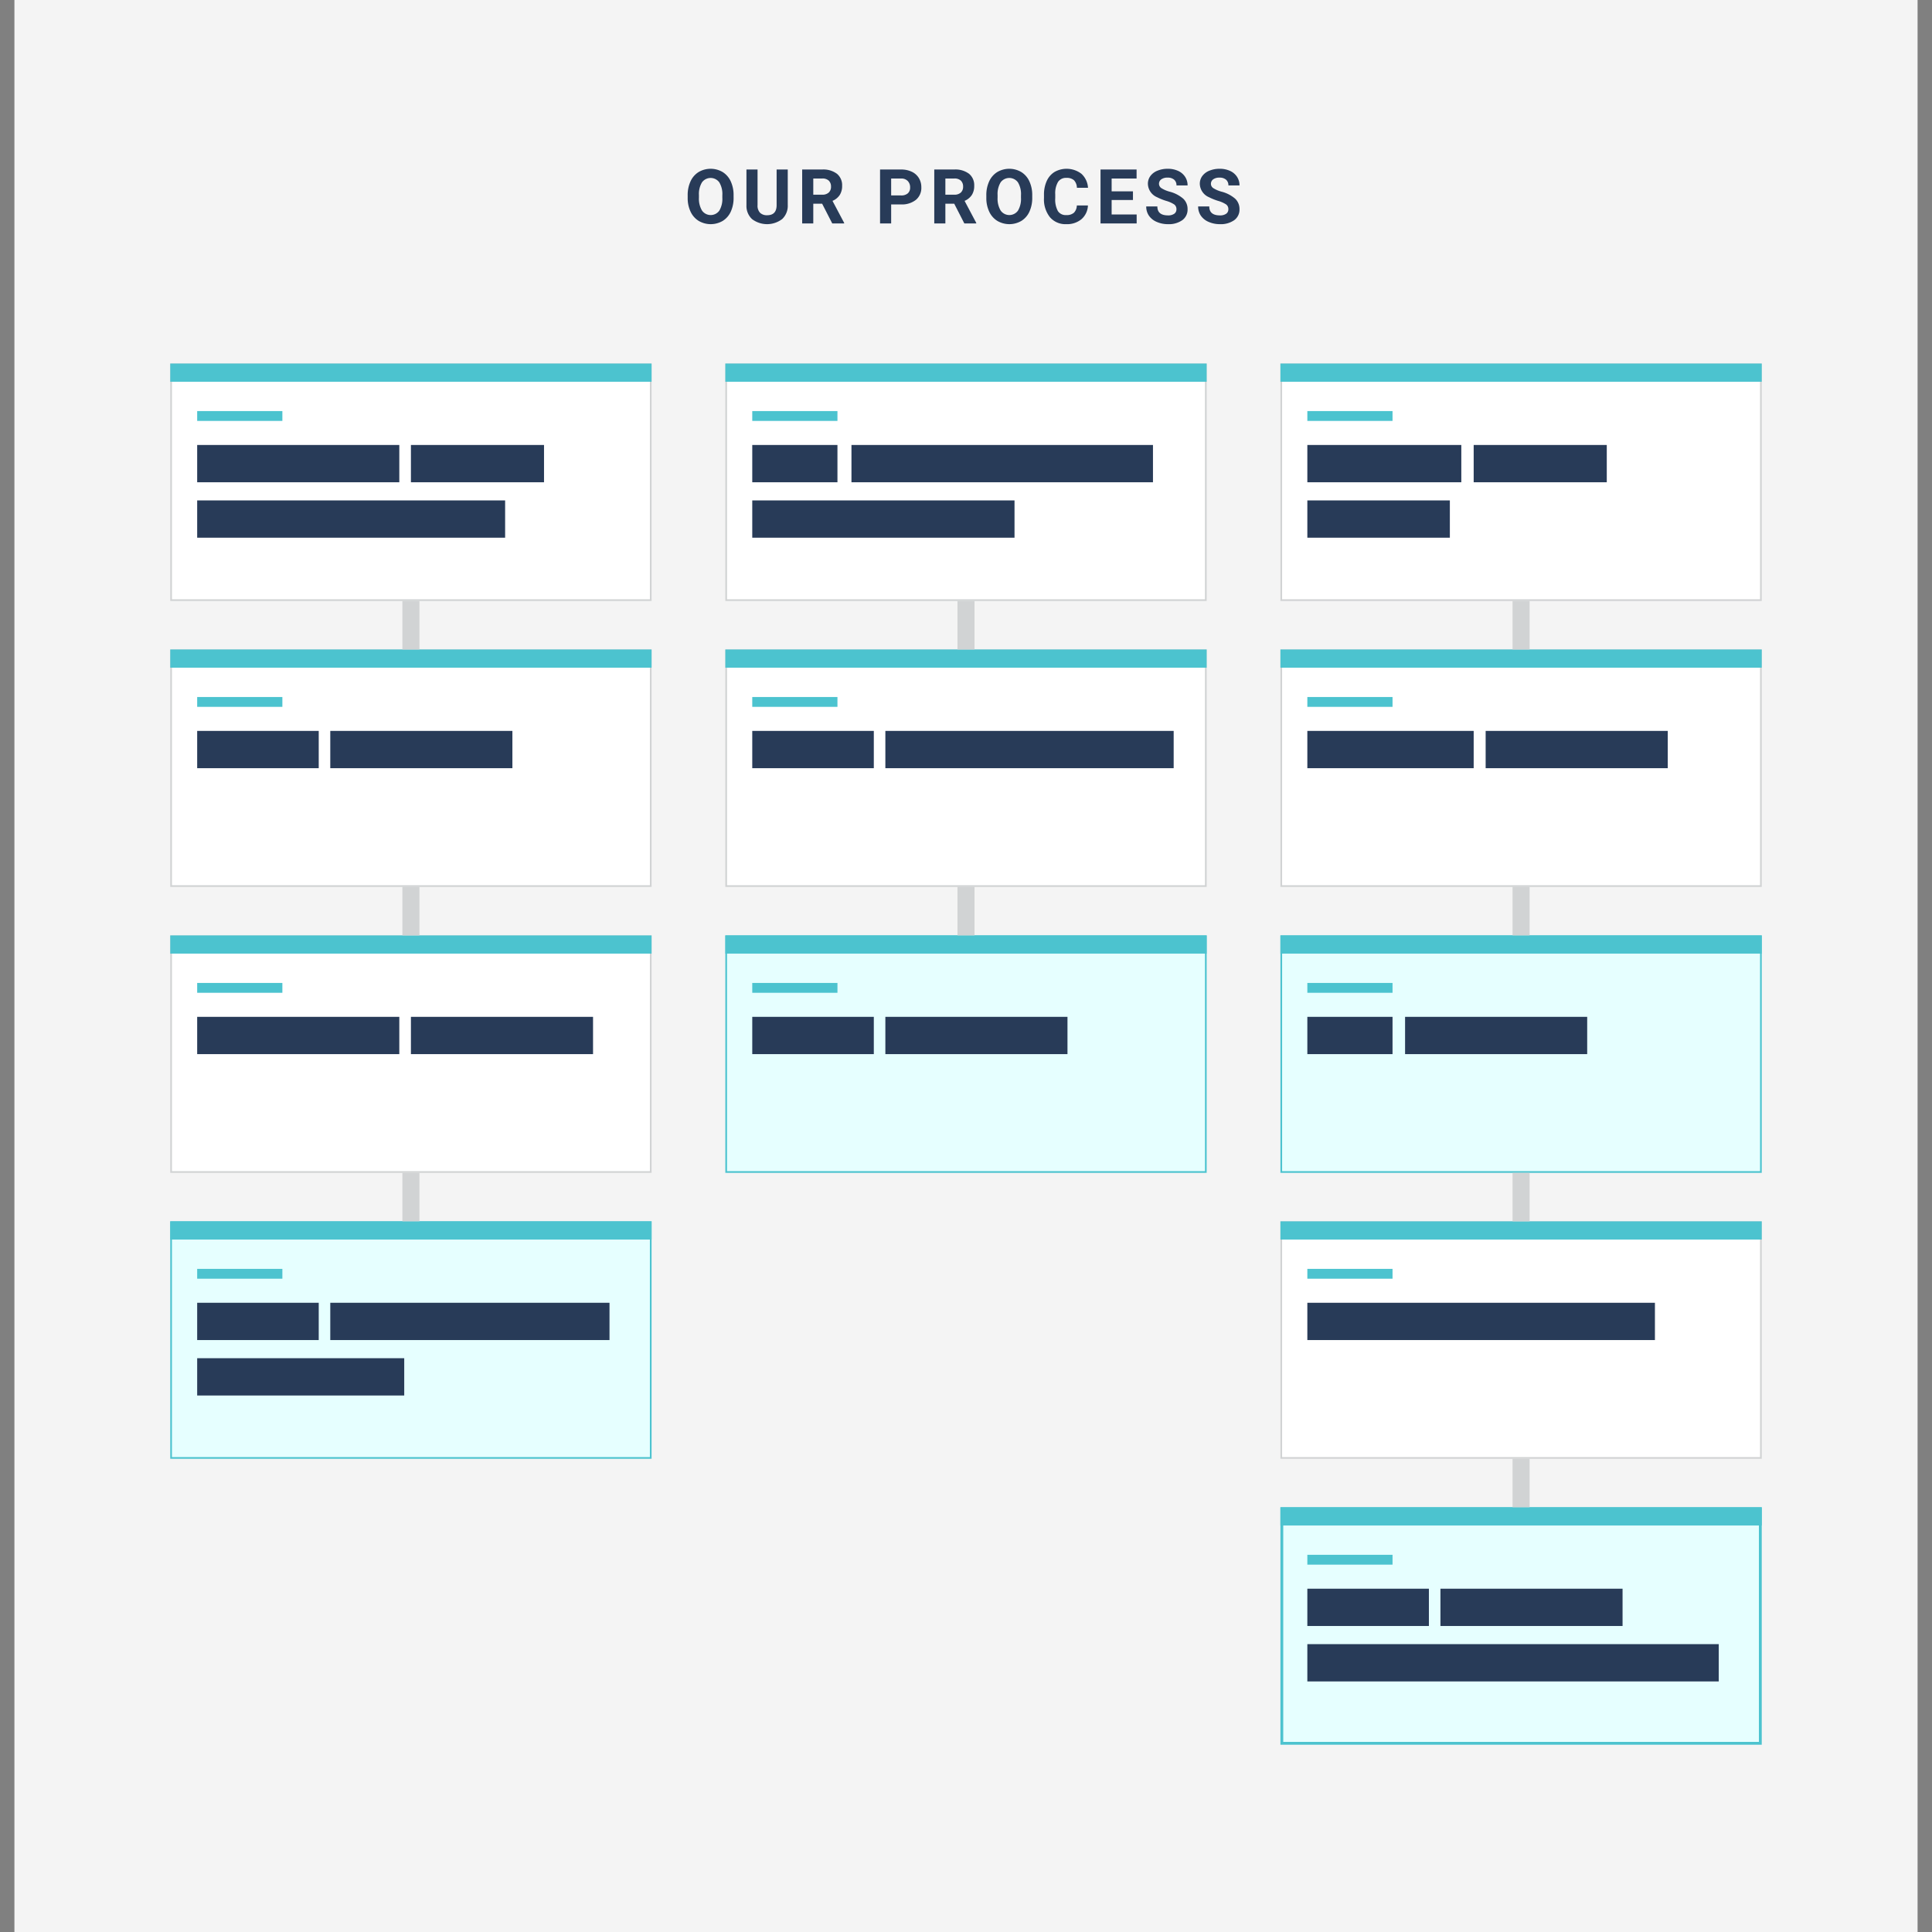 <svg id="Layer_1" data-name="Layer 1" xmlns="http://www.w3.org/2000/svg" viewBox="0 0 500 500"><rect x="0" y="0" width="500" height="500" fill="#808080" stroke="none"/><title>web-support-services-layers</title><rect x="3.731" width="492.537" height="500" fill="#f4f4f4"/><rect x="44.281" y="168.305" width="124.129" height="61.008" fill="#fff"/><path d="M168.19,168.525v60.567H44.501v-60.567H168.19m.441-.441H44.06v61.449h124.57V168.084Z" fill="#d1d3d4"/><rect x="44.281" y="94.306" width="124.129" height="61.008" fill="#fff"/><path d="M168.19,94.526v60.567H44.501V94.526H168.19m.441-.441H44.06v61.449h124.57V94.085Z" fill="#d1d3d4"/><rect x="44.06" y="94.085" width="124.57" height="4.711" fill="#4cc3cf"/><rect x="51.03" y="115.159" width="52.311" height="9.651" fill="#283b58"/><rect x="51.03" y="129.507" width="79.695" height="9.651" fill="#283b58"/><rect x="106.346" y="115.159" width="34.446" height="9.651" fill="#283b58"/><rect x="51.03" y="106.387" width="22.047" height="2.547" fill="#4cc3cf"/><rect x="44.06" y="168.084" width="124.57" height="4.711" fill="#4cc3cf"/><rect x="51.03" y="189.158" width="31.458" height="9.651" fill="#283b58"/><rect x="85.476" y="189.158" width="47.132" height="9.651" fill="#283b58"/><rect x="51.03" y="180.386" width="22.047" height="2.547" fill="#4cc3cf"/><line x1="106.346" y1="155.535" x2="106.346" y2="168.084" fill="none" stroke="#d1d3d4" stroke-miterlimit="10" stroke-width="4.41"/><rect x="44.281" y="242.304" width="124.129" height="61.008" fill="#fff"/><path d="M168.19,242.524v60.567H44.501v-60.567H168.19m.441-.441H44.06v61.449h124.57V242.083Z" fill="#d1d3d4"/><rect x="44.06" y="242.083" width="124.57" height="4.711" fill="#4cc3cf"/><rect x="51.03" y="263.157" width="52.311" height="9.651" fill="#283b58"/><rect x="106.346" y="263.157" width="47.132" height="9.651" fill="#283b58"/><rect x="51.03" y="254.385" width="22.047" height="2.547" fill="#4cc3cf"/><line x1="106.346" y1="229.533" x2="106.346" y2="242.083" fill="none" stroke="#d1d3d4" stroke-miterlimit="10" stroke-width="4.41"/><rect x="44.281" y="316.303" width="124.129" height="61.007" fill="#e6ffff"/><path d="M168.19,316.523V377.09H44.501v-60.567H168.19m.441-.441H44.06v61.449h124.57V316.082Z" fill="#4cc3cf"/><rect x="51.03" y="351.504" width="53.584" height="9.651" fill="#283b58"/><rect x="44.06" y="316.082" width="124.57" height="4.711" fill="#4cc3cf"/><rect x="51.03" y="337.156" width="31.458" height="9.651" fill="#283b58"/><rect x="85.476" y="337.156" width="72.263" height="9.651" fill="#283b58"/><rect x="51.03" y="328.384" width="22.047" height="2.547" fill="#4cc3cf"/><rect x="187.935" y="242.304" width="124.128" height="61.008" fill="#e6ffff"/><path d="M311.844,242.524v60.567H188.156v-60.567H311.844m.441-.441h-124.57v61.449h124.57V242.083Z" fill="#4cc3cf"/><rect x="187.715" y="242.083" width="124.57" height="4.711" fill="#4cc3cf"/><rect x="194.684" y="263.157" width="31.458" height="9.651" fill="#283b58"/><rect x="229.131" y="263.157" width="47.132" height="9.651" fill="#283b58"/><rect x="194.684" y="254.385" width="22.047" height="2.547" fill="#4cc3cf"/><rect x="331.59" y="242.304" width="124.129" height="61.008" fill="#e6ffff"/><path d="M455.499,242.524v60.567H331.81v-60.567H455.499m.441-.441h-124.57v61.449H455.94V242.083Z" fill="#4cc3cf"/><rect x="331.369" y="242.083" width="124.57" height="4.711" fill="#4cc3cf"/><rect x="338.339" y="263.157" width="22.047" height="9.651" fill="#283b58"/><rect x="363.632" y="263.157" width="47.132" height="9.651" fill="#283b58"/><rect x="338.339" y="254.385" width="22.047" height="2.547" fill="#4cc3cf"/><rect x="331.737" y="390.449" width="123.836" height="60.714" fill="#e6ffff"/><path d="M455.205,390.816v59.979h-123.1V390.816h123.1m.735-.735h-124.57V451.53H455.94V390.081Z" fill="#4cc3cf"/><rect x="338.339" y="425.503" width="106.473" height="9.651" fill="#283b58"/><rect x="331.369" y="390.081" width="124.57" height="4.711" fill="#4cc3cf"/><rect x="338.339" y="411.155" width="31.458" height="9.651" fill="#283b58"/><rect x="372.785" y="411.155" width="47.132" height="9.651" fill="#283b58"/><rect x="338.339" y="402.382" width="22.047" height="2.547" fill="#4cc3cf"/><line x1="106.346" y1="303.532" x2="106.346" y2="316.082" fill="none" stroke="#d1d3d4" stroke-miterlimit="10" stroke-width="4.41"/><rect x="187.935" y="168.305" width="124.128" height="61.008" fill="#fff"/><path d="M311.844,168.525v60.567H188.156v-60.567H311.844m.441-.441h-124.57v61.449h124.57V168.084Z" fill="#d1d3d4"/><rect x="187.935" y="94.306" width="124.128" height="61.008" fill="#fff"/><path d="M311.844,94.526v60.567H188.156V94.526H311.844m.441-.441h-124.57v61.449h124.57V94.085Z" fill="#d1d3d4"/><rect x="187.715" y="94.085" width="124.57" height="4.711" fill="#4cc3cf"/><rect x="194.684" y="115.159" width="22.047" height="9.651" fill="#283b58"/><rect x="194.684" y="129.507" width="67.873" height="9.651" fill="#283b58"/><rect x="220.358" y="115.159" width="78.03" height="9.651" fill="#283b58"/><rect x="194.684" y="106.387" width="22.047" height="2.547" fill="#4cc3cf"/><rect x="187.715" y="168.084" width="124.57" height="4.711" fill="#4cc3cf"/><rect x="194.684" y="189.158" width="31.458" height="9.651" fill="#283b58"/><rect x="229.131" y="189.158" width="74.613" height="9.651" fill="#283b58"/><rect x="194.684" y="180.386" width="22.047" height="2.547" fill="#4cc3cf"/><line x1="250" y1="155.535" x2="250" y2="168.084" fill="none" stroke="#d1d3d4" stroke-miterlimit="10" stroke-width="4.41"/><line x1="250" y1="229.533" x2="250" y2="242.083" fill="none" stroke="#d1d3d4" stroke-miterlimit="10" stroke-width="4.41"/><rect x="331.59" y="168.305" width="124.129" height="61.008" fill="#fff"/><path d="M455.499,168.525v60.567H331.81v-60.567H455.499m.441-.441h-124.57v61.449H455.94V168.084Z" fill="#d1d3d4"/><rect x="331.59" y="94.306" width="124.129" height="61.008" fill="#fff"/><path d="M455.499,94.526v60.567H331.81V94.526H455.499m.441-.441h-124.57v61.449H455.94V94.085Z" fill="#d1d3d4"/><rect x="331.369" y="94.085" width="124.57" height="4.711" fill="#4cc3cf"/><rect x="338.339" y="115.159" width="39.847" height="9.651" fill="#283b58"/><rect x="338.339" y="129.507" width="36.882" height="9.651" fill="#283b58"/><rect x="381.387" y="115.159" width="34.446" height="9.651" fill="#283b58"/><rect x="338.339" y="106.387" width="22.047" height="2.547" fill="#4cc3cf"/><rect x="331.369" y="168.084" width="124.57" height="4.711" fill="#4cc3cf"/><rect x="338.339" y="189.158" width="43.048" height="9.651" fill="#283b58"/><rect x="384.485" y="189.158" width="47.132" height="9.651" fill="#283b58"/><rect x="338.339" y="180.386" width="22.047" height="2.547" fill="#4cc3cf"/><line x1="393.654" y1="155.535" x2="393.654" y2="168.084" fill="none" stroke="#d1d3d4" stroke-miterlimit="10" stroke-width="4.41"/><line x1="393.654" y1="229.533" x2="393.654" y2="242.083" fill="none" stroke="#d1d3d4" stroke-miterlimit="10" stroke-width="4.41"/><rect x="331.59" y="316.303" width="124.129" height="61.007" fill="#fff"/><path d="M455.499,316.523V377.09H331.81v-60.567H455.499m.441-.441h-124.57v61.449H455.94V316.082Z" fill="#d1d3d4"/><rect x="331.369" y="316.082" width="124.57" height="4.711" fill="#4cc3cf"/><rect x="338.339" y="337.156" width="89.955" height="9.651" fill="#283b58"/><rect x="338.339" y="328.384" width="22.047" height="2.547" fill="#4cc3cf"/><line x1="393.654" y1="303.532" x2="393.654" y2="316.082" fill="none" stroke="#d1d3d4" stroke-miterlimit="10" stroke-width="4.41"/><line x1="393.654" y1="377.531" x2="393.654" y2="390.081" fill="none" stroke="#d1d3d4" stroke-miterlimit="10" stroke-width="4.41"/><path d="M189.852,51.162a8.434,8.434,0,0,1-.727,3.612A5.488,5.488,0,0,1,187.04,57.169a6.157,6.157,0,0,1-6.204.009,5.536,5.536,0,0,1-2.108-2.381,8.19,8.19,0,0,1-.757-3.559v-.69a8.384,8.384,0,0,1,.743-3.626,5.526,5.526,0,0,1,2.098-2.404,6.143,6.143,0,0,1,6.198,0,5.518,5.518,0,0,1,2.098,2.404,8.34,8.34,0,0,1,.743,3.617ZM186.94,50.53a5.863,5.863,0,0,0-.786-3.334,2.774,2.774,0,0,0-4.474-.014,5.797,5.797,0,0,0-.795,3.3v.681a5.954,5.954,0,0,0,.785,3.315,2.751,2.751,0,0,0,4.484.042,5.905,5.905,0,0,0,.786-3.31Z" fill="#283b58"/><path d="M203.871,43.87v9.188a4.706,4.706,0,0,1-1.431,3.622,6.442,6.442,0,0,1-7.794.037,4.622,4.622,0,0,1-1.466-3.554V43.87h2.874v9.208a2.657,2.657,0,0,0,.657,1.998,2.52,2.52,0,0,0,1.816.627q2.423,0,2.462-2.548V43.87Z" fill="#283b58"/><path d="M212.766,52.714h-2.29V57.82H207.602V43.87h5.183a5.857,5.857,0,0,1,3.814,1.102,3.8,3.8,0,0,1,1.341,3.113,4.285,4.285,0,0,1-.618,2.381,4.214,4.214,0,0,1-1.873,1.519l3.018,5.701V57.82h-3.085Zm-2.29-2.328h2.319a2.377,2.377,0,0,0,1.677-.551,1.971,1.971,0,0,0,.594-1.519,2.108,2.108,0,0,0-.56-1.552,2.332,2.332,0,0,0-1.72-.565h-2.309Z" fill="#283b58"/><path d="M230.631,52.906V57.82H227.757V43.87H233.2a6.283,6.283,0,0,1,2.764.576,4.235,4.235,0,0,1,1.835,1.633,4.552,4.552,0,0,1,.641,2.409,4.007,4.007,0,0,1-1.403,3.234,5.845,5.845,0,0,1-3.886,1.183Zm0-2.328H233.2a2.522,2.522,0,0,0,1.738-.537,1.949,1.949,0,0,0,.599-1.533,2.302,2.302,0,0,0-.604-1.657,2.253,2.253,0,0,0-1.667-.651h-2.635Z" fill="#283b58"/><path d="M246.951,52.714h-2.29V57.82h-2.874V43.87H246.97a5.857,5.857,0,0,1,3.814,1.102,3.8,3.8,0,0,1,1.341,3.113,4.285,4.285,0,0,1-.618,2.381,4.214,4.214,0,0,1-1.873,1.519l3.018,5.701V57.82h-3.085Zm-2.29-2.328H246.98a2.377,2.377,0,0,0,1.677-.551,1.971,1.971,0,0,0,.594-1.519,2.108,2.108,0,0,0-.56-1.552,2.332,2.332,0,0,0-1.72-.565h-2.309Z" fill="#283b58"/><path d="M267.142,51.162a8.434,8.434,0,0,1-.727,3.612A5.488,5.488,0,0,1,264.33,57.169a6.157,6.157,0,0,1-6.204.009,5.536,5.536,0,0,1-2.108-2.381,8.19,8.19,0,0,1-.757-3.559v-.69a8.384,8.384,0,0,1,.743-3.626,5.526,5.526,0,0,1,2.098-2.404,6.143,6.143,0,0,1,6.198,0,5.518,5.518,0,0,1,2.098,2.404,8.34,8.34,0,0,1,.743,3.617ZM264.23,50.53a5.863,5.863,0,0,0-.786-3.334,2.774,2.774,0,0,0-4.474-.014,5.797,5.797,0,0,0-.795,3.3v.681a5.954,5.954,0,0,0,.785,3.315,2.751,2.751,0,0,0,4.484.042,5.905,5.905,0,0,0,.786-3.31Z" fill="#283b58"/><path d="M281.555,53.174a4.932,4.932,0,0,1-1.663,3.544,5.831,5.831,0,0,1-3.951,1.294,5.25,5.25,0,0,1-4.221-1.805,7.406,7.406,0,0,1-1.538-4.958V50.395a8.362,8.362,0,0,1,.709-3.545,5.319,5.319,0,0,1,2.026-2.351,6.33,6.33,0,0,1,6.951.474,5.305,5.305,0,0,1,1.705,3.631H278.7a2.92,2.92,0,0,0-.752-1.96,2.787,2.787,0,0,0-1.97-.609,2.446,2.446,0,0,0-2.151,1.03,5.775,5.775,0,0,0-.732,3.196V51.315a6.187,6.187,0,0,0,.685,3.306,2.4,2.4,0,0,0,2.161,1.043,2.836,2.836,0,0,0,1.988-.608,2.753,2.753,0,0,0,.752-1.882Z" fill="#283b58"/><path d="M293.209,51.756H287.69v3.756h6.477V57.82h-9.351V43.87h9.332v2.328H287.69v3.325h5.519Z" fill="#283b58"/><path d="M304.461,54.161a1.474,1.474,0,0,0-.574-1.25,7.514,7.514,0,0,0-2.07-.92,14.795,14.795,0,0,1-2.367-.953,3.867,3.867,0,0,1-2.376-3.459,3.366,3.366,0,0,1,.637-2.017,4.152,4.152,0,0,1,1.83-1.384,6.878,6.878,0,0,1,2.678-.498,6.282,6.282,0,0,1,2.664.541,4.236,4.236,0,0,1,1.816,1.529,3.992,3.992,0,0,1,.646,2.242H304.47a1.883,1.883,0,0,0-.603-1.49,2.48,2.48,0,0,0-1.696-.532,2.651,2.651,0,0,0-1.638.446,1.406,1.406,0,0,0-.585,1.173,1.349,1.349,0,0,0,.685,1.141,7.772,7.772,0,0,0,2.017.862,8.719,8.719,0,0,1,3.573,1.83,3.644,3.644,0,0,1,1.12,2.721,3.358,3.358,0,0,1-1.37,2.841,6.002,6.002,0,0,1-3.689,1.029,7.134,7.134,0,0,1-2.931-.589,4.641,4.641,0,0,1-2.017-1.615,4.137,4.137,0,0,1-.694-2.376h2.883q0,2.309,2.759,2.309a2.691,2.691,0,0,0,1.601-.416A1.359,1.359,0,0,0,304.461,54.161Z" fill="#283b58"/><path d="M317.897,54.161a1.474,1.474,0,0,0-.574-1.25,7.514,7.514,0,0,0-2.07-.92,14.795,14.795,0,0,1-2.367-.953,3.867,3.867,0,0,1-2.376-3.459,3.366,3.366,0,0,1,.637-2.017,4.152,4.152,0,0,1,1.83-1.384,6.878,6.878,0,0,1,2.678-.498,6.282,6.282,0,0,1,2.664.541,4.236,4.236,0,0,1,1.816,1.529,3.992,3.992,0,0,1,.646,2.242h-2.874a1.883,1.883,0,0,0-.603-1.49,2.48,2.48,0,0,0-1.696-.532,2.651,2.651,0,0,0-1.638.446,1.406,1.406,0,0,0-.585,1.173,1.349,1.349,0,0,0,.685,1.141,7.772,7.772,0,0,0,2.017.862,8.719,8.719,0,0,1,3.573,1.83,3.644,3.644,0,0,1,1.12,2.721,3.358,3.358,0,0,1-1.37,2.841,6.002,6.002,0,0,1-3.689,1.029,7.134,7.134,0,0,1-2.931-.589,4.641,4.641,0,0,1-2.017-1.615,4.137,4.137,0,0,1-.694-2.376h2.883q0,2.309,2.759,2.309a2.691,2.691,0,0,0,1.601-.416A1.359,1.359,0,0,0,317.897,54.161Z" fill="#283b58"/></svg>